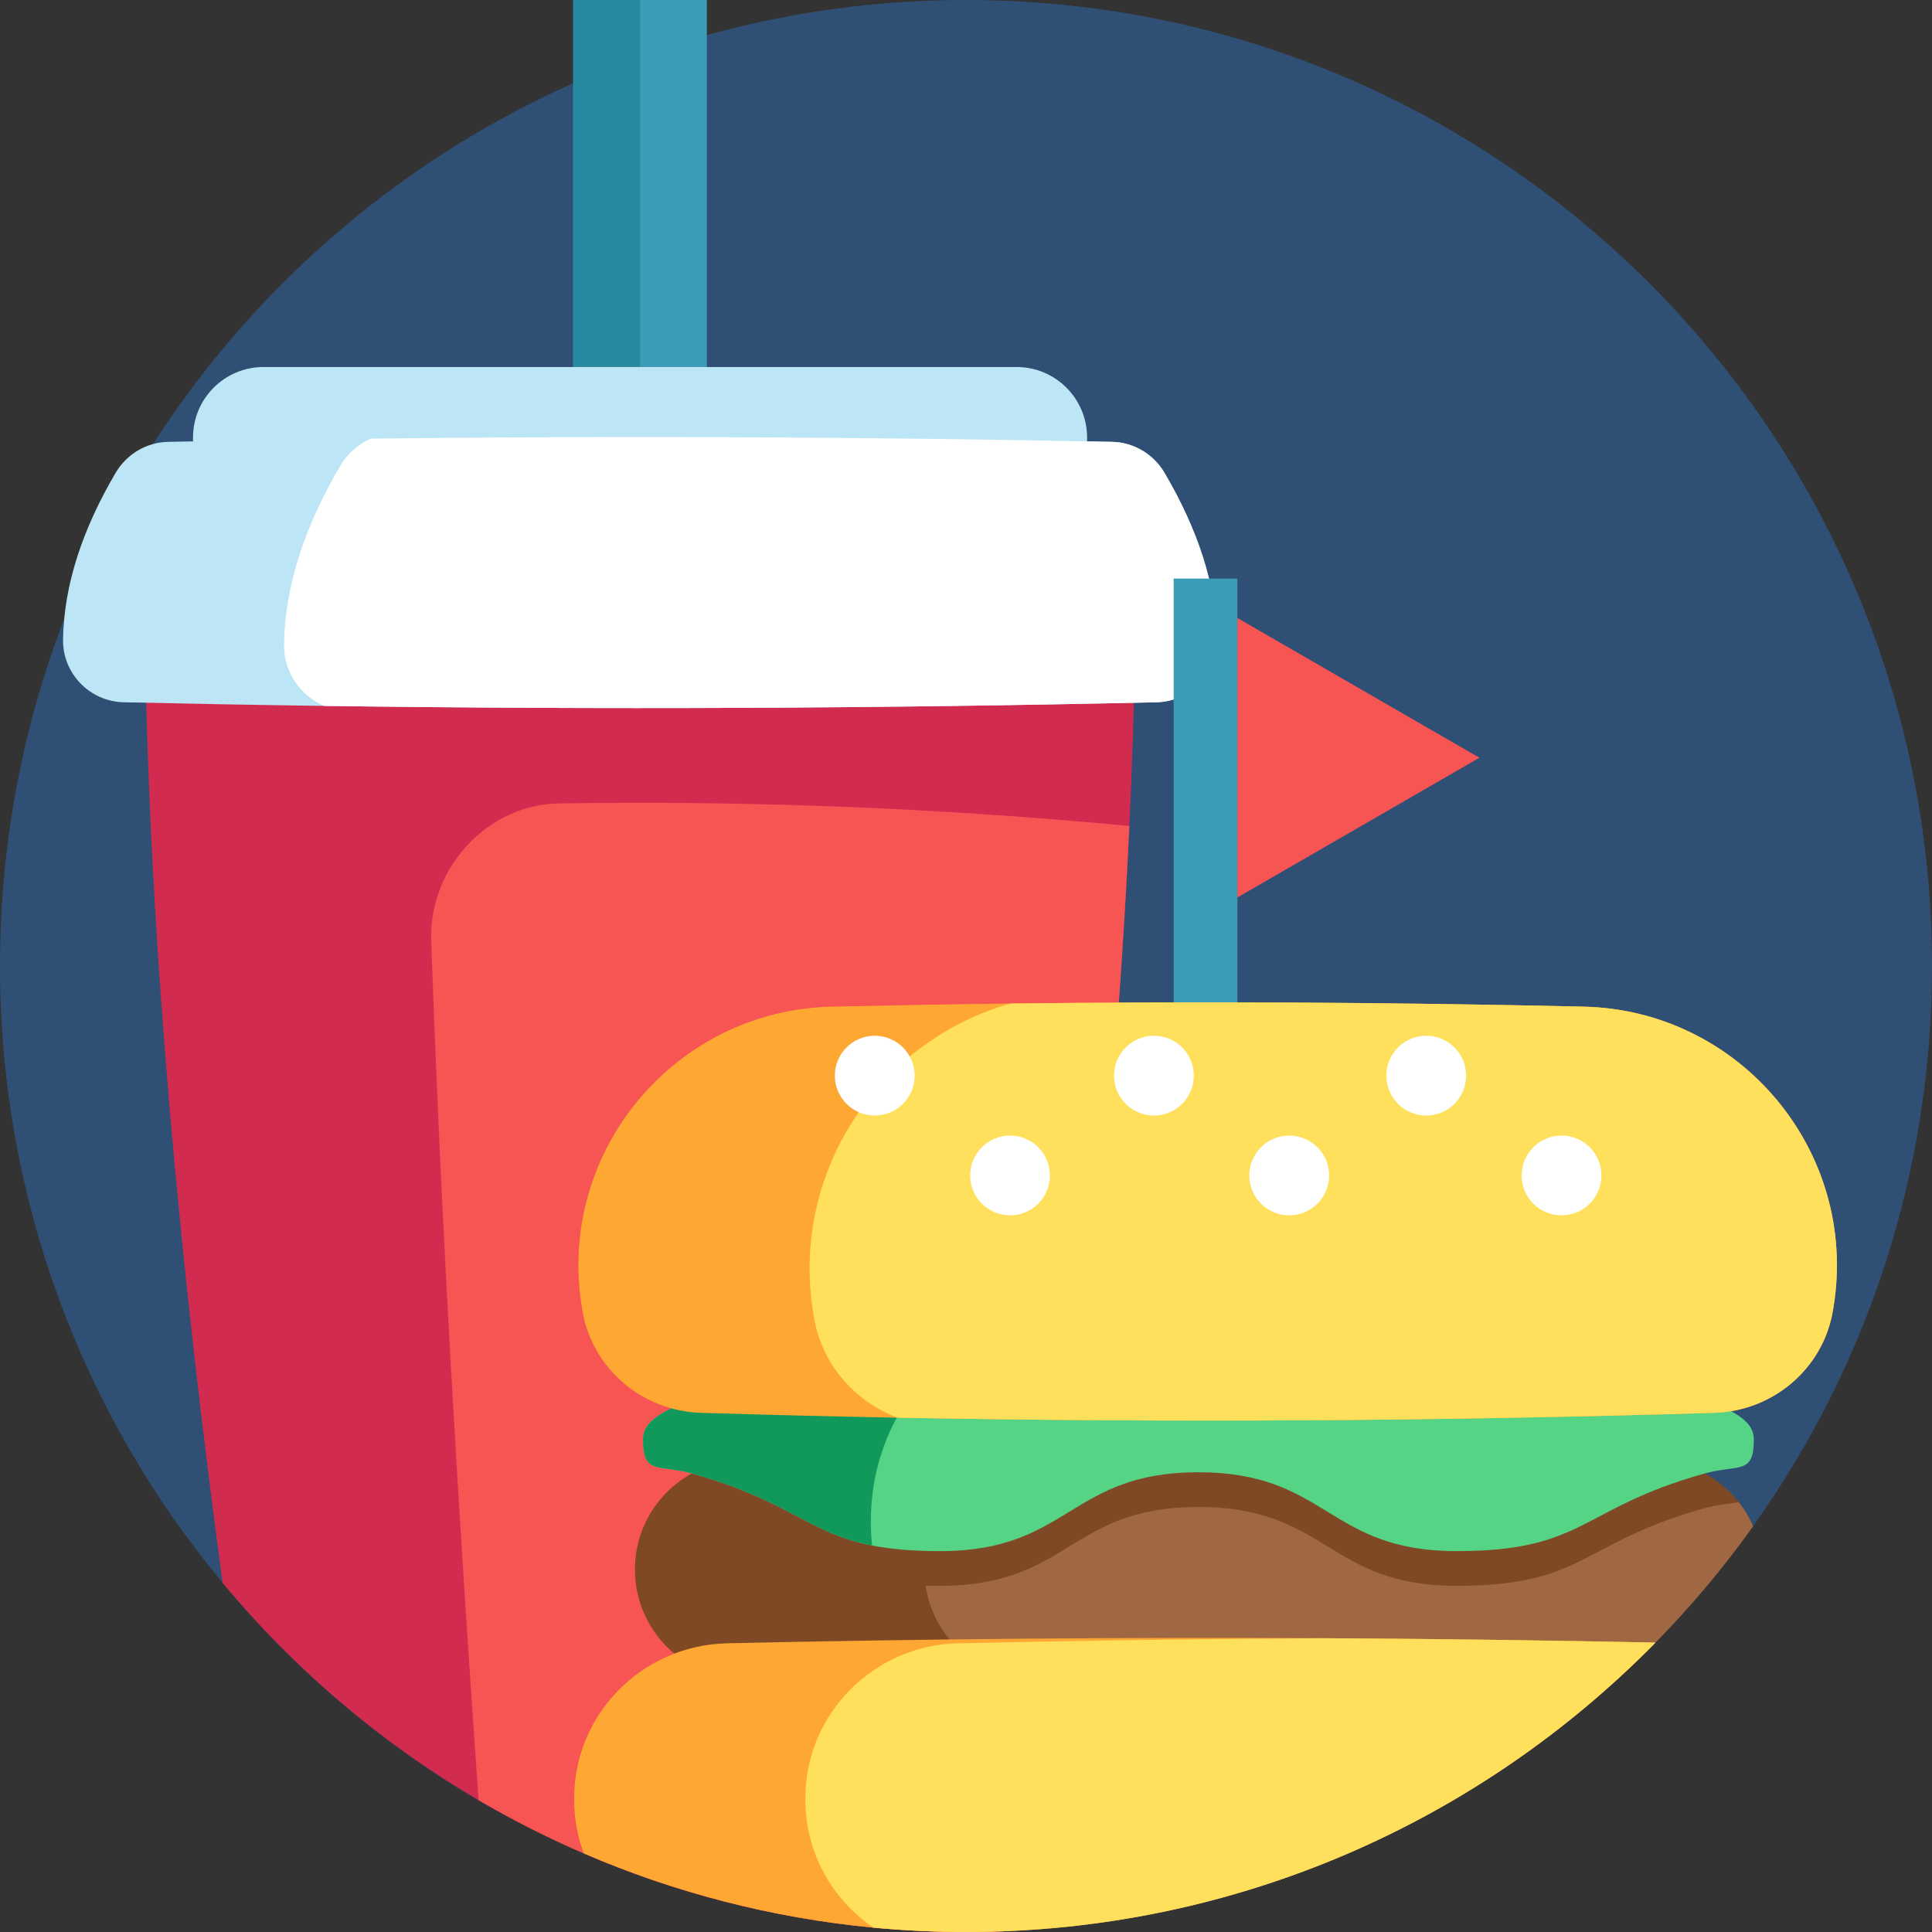 <?xml version="1.0" encoding="iso-8859-1"?>
<!-- Generator: Adobe Illustrator 19.0.0, SVG Export Plug-In . SVG Version: 6.00 Build 0)  -->
<svg xmlns="http://www.w3.org/2000/svg" xmlns:xlink="http://www.w3.org/1999/xlink" version="1.1" id="Layer_1" x="0px" y="0px" viewBox="0 0 490 490" style="enable-background:new 0 0 490 490;" xml:space="preserve" width="512" height="512">
<rect x="0" y="0" width="490" height="490" fill="#333333" stroke="none"/>
<g>
	<path style="fill:#304F75;" d="M490,245c0,52.97-16.81,102.01-45.39,142.08c0,0,0.01,0,0,0.01c-7.47,10.48-15.75,20.35-24.75,29.51   c-3.11,3.17-6.3,6.25-9.58,9.24c-41.22,37.71-95.39,61.5-155.05,63.95c-3.39,0.14-6.8,0.21-10.23,0.21   c-7.92,0-15.75-0.38-23.48-1.11c-25.87-2.46-50.57-8.95-73.47-18.83c-9.2-3.97-18.1-8.48-26.67-13.5   c-24.75-14.48-46.72-33.19-64.93-55.13C21.19,359,0,304.47,0,245C0,109.69,109.69,0,245,0S490,109.69,490,245z"/>
	<g>
		<rect x="145.388" y="0.001" style="fill:#3B9CB7;" width="33.882" height="165.635"/>
		<rect x="145.388" y="0.001" style="fill:#2589A0;" width="16.941" height="165.635"/>
		<path style="fill:#BCE6F5;" d="M257.831,93.084H66.836c-9.874,0-17.878,8.004-17.878,17.878v18.611h226.751v-18.611    C275.709,101.088,267.705,93.084,257.831,93.084z"/>
		<g>
			<path style="fill:#D12C50;" d="M287.93,162.76c-0.26,15.5-0.77,31.08-1.5,46.72c-4.27,91.41-16.15,185.1-31.2,280.31     c-3.39,0.14-6.8,0.21-10.23,0.21c-7.92,0-15.75-0.38-23.48-1.11c-25.87-2.46-50.57-8.95-73.47-18.83     c-35.74-15.41-67.08-39.09-91.6-68.63C45.57,320.41,38.06,240.7,36.73,162.76C120.46,150.83,204.2,150.83,287.93,162.76z"/>
			<path style="fill:#F75454;" d="M286.43,209.48c-4.27,91.41-16.15,185.1-31.2,280.31c-3.39,0.14-6.8,0.21-10.23,0.21     c-7.92,0-15.75-0.38-23.48-1.11c-25.87-2.46-50.57-8.95-73.47-18.83c-9.2-3.97-18.1-8.48-26.67-13.5     c-5.14-72.89-9.47-145.6-12.02-218.02c-0.6-18.35,14.22-34.46,32.28-34.77C189.9,203.01,238.16,204.91,286.43,209.48z"/>
		</g>
		<path style="fill:#BCE6F5;" d="M308.669,162.202c0.14,8.62-6.76,15.72-15.38,15.91c-70.36,1.58-140.74,1.89-211.1,0.92    c-16.94-0.23-33.87-0.54-50.81-0.92c-8.62-0.19-15.52-7.29-15.39-15.91c0.23-13.99,5-28.09,13.34-42.29    c2.79-4.74,7.81-7.73,13.3-7.85c17.12-0.35,34.24-0.63,51.36-0.82c62.68-0.73,125.36-0.46,188.05,0.82    c5.49,0.12,10.51,3.11,13.3,7.85C303.679,134.112,308.449,148.212,308.669,162.202z"/>
		<path style="fill:#FFFFFF;" d="M308.669,162.202c0.14,8.62-6.76,15.72-15.38,15.91c-70.36,1.58-140.74,1.89-211.1,0.92    c-6.06-2.61-10.27-8.66-10.16-15.64c0.24-14.97,5.34-30.06,14.27-45.25c1.82-3.09,4.52-5.48,7.69-6.9    c62.68-0.73,125.36-0.46,188.05,0.82c5.49,0.12,10.51,3.11,13.3,7.85C303.679,134.112,308.449,148.212,308.669,162.202z"/>
		<rect x="297.672" y="146.741" style="fill:#3B9CB7;" width="16.165" height="126.065"/>
		<g>
			<path style="fill:#7F4925;" d="M444.61,387.08c0,0,0.01,0,0,0.01c-7.47,10.48-15.75,20.35-24.75,29.51     c-3.11,3.17-6.3,6.25-9.58,9.24H188.81c-7.67,0-14.61-3.11-19.64-8.13c-5.03-5.03-8.14-11.98-8.14-19.65     c0-15.34,12.44-27.78,27.78-27.78h230.28c7.67,0,14.61,3.11,19.64,8.14C441.2,380.89,443.21,383.83,444.61,387.08z"/>
			<path style="fill:#A06842;" d="M444.61,387.09c-7.47,10.48-15.75,20.35-24.75,29.51c-3.11,3.17-6.3,6.25-9.58,9.24H262.23     c-7.67,0-14.61-3.11-19.64-8.13c-4.12-4.12-6.95-9.52-7.84-15.56c1.2,0.03,2.45,0.05,3.76,0.05c32.72,0,32.72-20,65.44-20     c32.71,0,32.71,20,65.43,20c32.72,0,31.24-10.79,62.74-19.63c3.88-1.09,6.8-1.14,8.85-1.61     C442.43,382.82,443.67,384.88,444.61,387.09z"/>
			<path style="fill:#55D485;" d="M444.819,365.041c0,9.18-3.86,6.25-12.7,8.73c-31.5,8.84-30.02,19.63-62.74,19.63     c-32.72,0-32.72-20-65.43-20c-32.72,0-32.72,20-65.44,20c-7.2,0-12.74-0.52-17.35-1.44c-16.31-3.22-20.82-11.3-45.38-18.19     c-8.84-2.48-12.7,0.45-12.7-8.73s20-9.18,20-18.36s-20-9.18-20-18.36s3.86-6.25,12.7-8.73c9.53-2.68,16.05-5.53,21.4-8.21     c12.34-6.17,18.52-11.42,41.34-11.42c32.72,0,32.72,20,65.43,20c32.72,0,32.72-20,65.44-20c32.71,0,31.23,10.79,62.73,19.63     c8.84,2.48,13.84,5.37,12.4,11.15c-2.22,8.91-19.7,6.76-19.7,15.94S444.819,355.861,444.819,365.041z"/>
			<path style="fill:#10995B;" d="M221.159,391.961c-16.31-3.22-20.82-11.3-45.38-18.19c-8.84-2.48-12.7,0.45-12.7-8.73     s20-9.18,20-18.36s-20-9.18-20-18.36s3.86-6.25,12.7-8.73c9.53-2.68,16.05-5.53,21.4-8.21l41.72,33.99     C238.899,345.371,218.189,360.901,221.159,391.961z"/>
			<path style="fill:#FFA733;" d="M465.069,331.187c-0.07,0.4-0.13,0.8-0.2,1.21c-2.45,14.69-15.16,25.47-30.05,25.93     c-69.04,2.11-138.1,2.52-207.15,1.23c-16.64-0.31-33.27-0.72-49.91-1.23c-14.89-0.46-27.6-11.24-30.05-25.93     c-0.06-0.41-0.13-0.81-0.19-1.21c-6.22-39.22,23.72-74.98,63.42-75.88c15.11-0.34,30.22-0.61,45.33-0.79     c48.46-0.58,96.92-0.32,145.37,0.79C441.339,256.207,471.289,291.967,465.069,331.187z"/>
			<path style="fill:#FFA733;" d="M419.86,416.6C375.41,461.9,313.48,490,245,490c-7.92,0-15.75-0.38-23.48-1.11     c-25.87-2.46-50.57-8.95-73.47-18.83c-1.55-4.18-2.41-8.69-2.43-13.4v-0.77c0.09-21.34,17.41-38.63,38.74-39.11     c50.42-1.13,100.84-1.56,151.26-1.29C363.7,415.64,391.78,416.01,419.86,416.6z"/>
			<path style="fill:#FFE05C;" d="M465.069,331.187c-0.07,0.4-0.13,0.8-0.2,1.21c-2.45,14.69-15.16,25.47-30.05,25.93     c-69.04,2.11-138.1,2.52-207.15,1.23c-10.9-4.05-19.26-13.57-21.25-25.51c-0.07-0.43-0.14-0.87-0.21-1.3     c-5.68-35.78,16.9-68.85,50.06-78.23c48.46-0.58,96.92-0.32,145.37,0.79C441.339,256.207,471.289,291.967,465.069,331.187z"/>
			<path style="fill:#FFE05C;" d="M419.86,416.6C375.41,461.9,313.48,490,245,490c-7.92,0-15.75-0.38-23.48-1.11     c-10.36-7.05-17.2-18.84-17.26-32.23v-0.77c0.09-21.34,17.41-38.63,38.74-39.11c30.87-0.69,61.75-1.12,92.62-1.29     C363.7,415.64,391.78,416.01,419.86,416.6z"/>
		</g>
		<polygon style="fill:#F75454;" points="375.217,192.179 313.837,156.741 313.837,227.617   "/>
	</g>
	<circle style="fill:#FFFFFF;" cx="221.854" cy="272.806" r="10.116"/>
	<circle style="fill:#FFFFFF;" cx="256.171" cy="298.125" r="10.116"/>
	<circle style="fill:#FFFFFF;" cx="292.66" cy="272.806" r="10.116"/>
	<circle style="fill:#FFFFFF;" cx="326.976" cy="298.125" r="10.116"/>
	<circle style="fill:#FFFFFF;" cx="361.727" cy="272.806" r="10.116"/>
	<circle style="fill:#FFFFFF;" cx="396.044" cy="298.125" r="10.116"/>
</g>















</svg>
